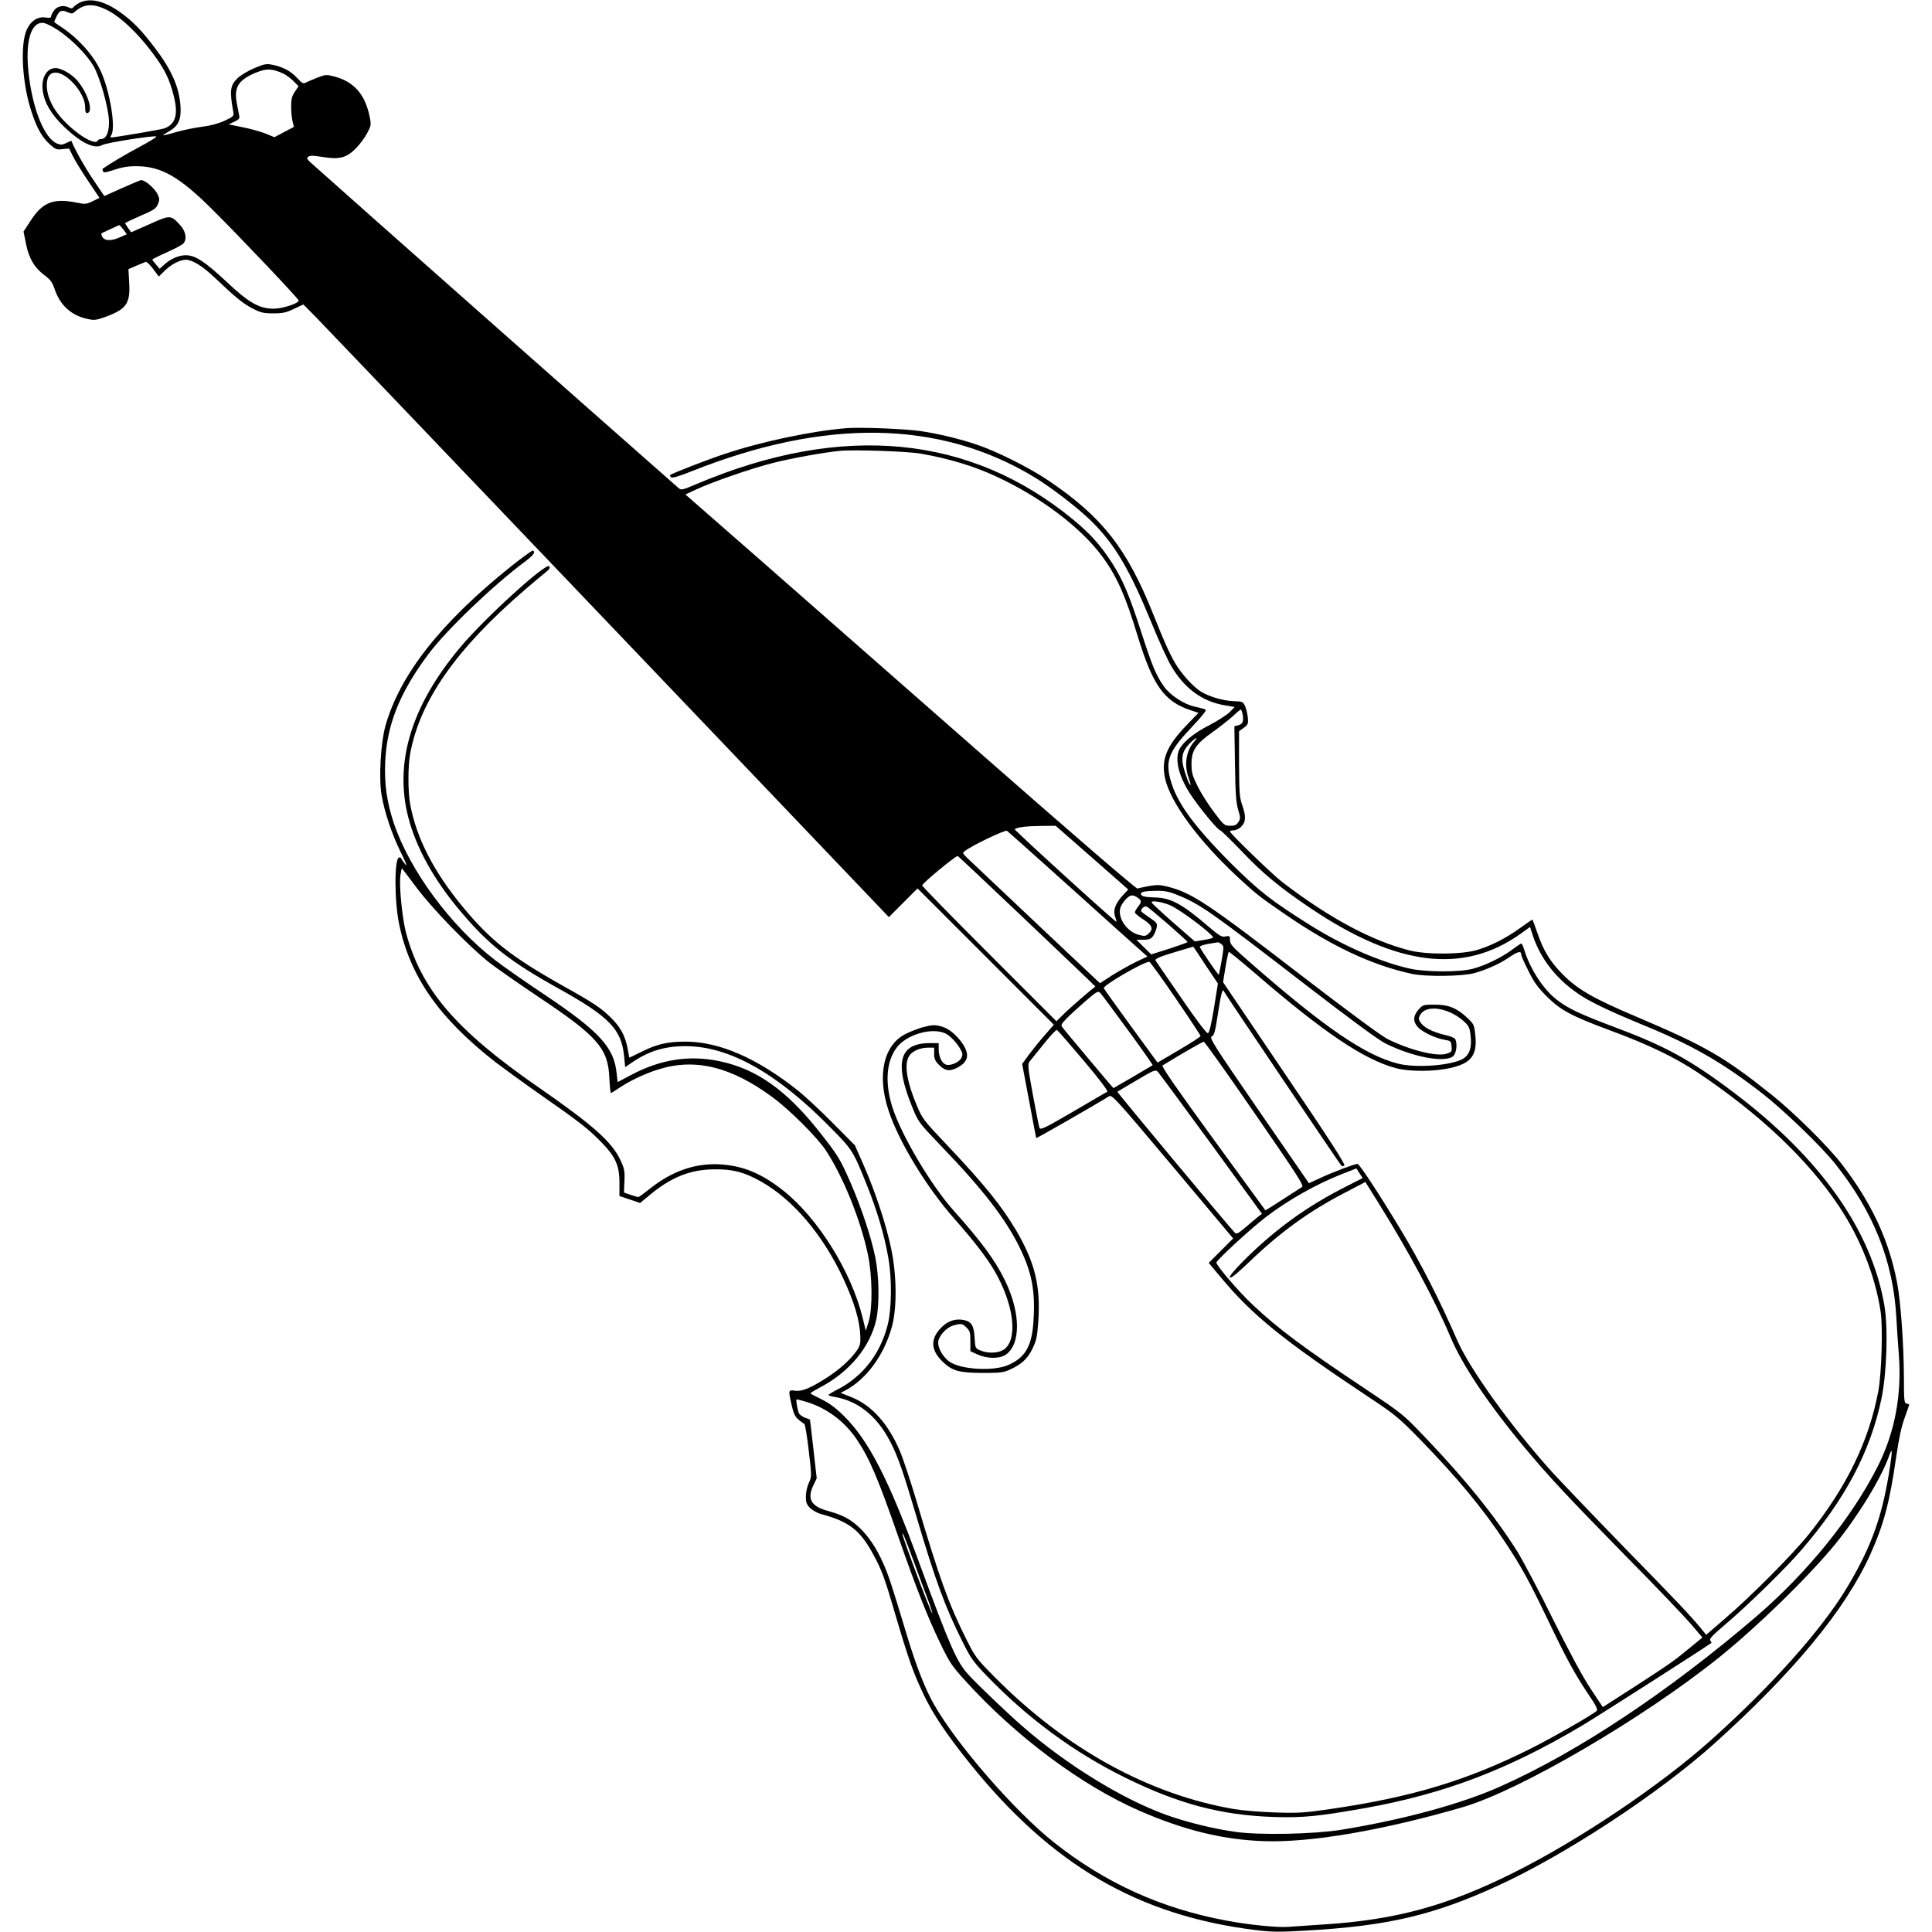 <?xml version="1.0" encoding="UTF-8" standalone="no"?>
<svg
   xmlns:dc="http://purl.org/dc/elements/1.1/"
   xmlns:cc="http://creativecommons.org/ns#"
   xmlns:rdf="http://www.w3.org/1999/02/22-rdf-syntax-ns#"
   xmlns:svg="http://www.w3.org/2000/svg"
   xmlns="http://www.w3.org/2000/svg"
   xmlns:sodipodi="http://sodipodi.sourceforge.net/DTD/sodipodi-0.dtd"
   xmlns:inkscape="http://www.inkscape.org/namespaces/inkscape"
   version="1.0"
   width="1280pt"
   height="1280pt"
   viewBox="0 0 1280 1280"
   preserveAspectRatio="xMidYMid meet"
   id="svg12"
   sodipodi:docname="icon5.svg"
   inkscape:export-filename="icon5-300.png"
   inkscape:export-xdpi="16.875"
   inkscape:export-ydpi="16.875"
   inkscape:version="0.92.3 (2405546, 2018-03-11)">
  <defs
     id="defs16" />
  <sodipodi:namedview
     pagecolor="#ffffff"
     bordercolor="#666666"
     borderopacity="1"
     objecttolerance="10"
     gridtolerance="10"
     guidetolerance="10"
     inkscape:pageopacity="0"
     inkscape:pageshadow="2"
     inkscape:window-width="1920"
     inkscape:window-height="1016"
     id="namedview14"
     showgrid="false"
     inkscape:zoom="0.13828125"
     inkscape:cx="-587.68362"
     inkscape:cy="824.40678"
     inkscape:window-x="0"
     inkscape:window-y="27"
     inkscape:window-maximized="1"
     inkscape:current-layer="svg12" />
  <g
     transform="matrix(0.1,0,0,-0.1,14.899,1280.105)"
     id="g10"
     style="fill:#000000;stroke:none">
    <path
       d="m 385,12786 c -17,-7 -36,-20 -44,-29 -10,-12 -18,-14 -31,-7 -35,19 -77,12 -99,-16 -12,-15 -21,-33 -21,-40 0,-11 -10,-13 -37,-9 -52,8 -98,-22 -125,-81 -45,-102 -30,-361 33,-547 36,-109 68,-164 121,-213 37,-33 45,-36 84,-31 l 43,4 25,-51 c 14,-28 59,-102 101,-164 l 75,-112 -45,-22 c -41,-20 -50,-21 -103,-10 -156,32 -229,4 -308,-119 l -47,-72 16,-80 c 19,-97 55,-158 122,-209 39,-29 53,-48 66,-87 35,-109 109,-178 215,-202 48,-11 59,-10 116,10 146,52 173,90 165,227 l -5,92 51,22 c 29,12 57,24 63,26 6,3 28,-18 49,-46 l 38,-51 41,40 c 43,42 100,71 138,71 45,-1 108,-40 190,-117 141,-134 190,-174 253,-206 52,-27 71,-32 136,-32 64,0 86,5 138,30 l 62,29 83,-84 c 60,-61 2655,-2778 3772,-3950 l 24,-25 95,95 95,95 452,-452 451,-451 -60,-69 c -33,-37 -80,-96 -105,-129 l -45,-62 46,-243 c 25,-134 46,-246 47,-248 3,-3 417,235 481,276 20,14 37,-4 423,-463 l 401,-478 -81,-81 -81,-81 79,-94 c 208,-252 419,-422 993,-803 161,-107 189,-130 325,-269 250,-257 418,-459 568,-686 107,-161 160,-259 282,-513 119,-249 175,-353 265,-488 57,-84 68,-107 57,-116 -27,-25 -278,-169 -428,-245 -423,-213 -793,-326 -1340,-405 -164,-24 -205,-27 -360,-22 -96,3 -218,13 -270,22 -567,96 -1120,401 -1590,876 -120,121 -128,132 -188,252 -117,234 -178,404 -330,917 -39,129 -87,276 -108,325 -78,184 -189,308 -326,361 l -68,27 28,14 c 143,75 262,237 313,428 33,123 31,337 -5,510 -33,159 -104,376 -182,554 l -59,134 -145,146 c -80,81 -183,177 -230,215 -273,217 -523,326 -749,326 -117,0 -191,-17 -293,-69 -43,-21 -78,-38 -78,-37 0,1 -5,29 -11,61 -15,81 -48,143 -111,204 -66,65 -112,96 -318,211 -343,193 -481,302 -665,525 -192,233 -305,455 -346,675 -16,84 -16,257 0,340 65,350 305,693 761,1085 58,50 119,101 137,115 23,18 30,29 23,39 -18,30 -429,-344 -591,-538 -323,-386 -437,-761 -343,-1125 51,-198 168,-411 338,-613 192,-230 331,-340 661,-523 334,-186 413,-268 431,-447 l 7,-72 41,28 c 113,78 219,111 358,111 289,0 605,-177 959,-537 148,-150 152,-156 241,-378 68,-168 117,-331 144,-485 25,-138 23,-341 -4,-447 -49,-192 -164,-340 -329,-426 -35,-17 -63,-35 -63,-38 0,-4 18,-9 40,-13 154,-25 281,-126 369,-296 50,-96 84,-193 176,-504 124,-419 188,-593 304,-824 53,-107 72,-133 157,-221 270,-281 578,-509 919,-677 355,-175 636,-249 985,-261 192,-6 293,4 600,58 530,95 951,255 1445,549 104,62 828,525 854,546 2,2 -1,9 -7,17 -8,10 15,34 101,107 146,124 398,370 501,490 291,337 458,651 532,1004 35,167 45,465 20,615 -84,499 -423,980 -1000,1415 -283,214 -451,306 -785,431 -234,88 -315,126 -389,185 -89,70 -175,204 -213,330 -7,22 -15,40 -19,40 -3,0 -31,-18 -61,-41 -70,-52 -177,-104 -259,-126 -88,-24 -314,-23 -420,1 -193,43 -442,152 -653,284 -266,167 -345,229 -533,416 -249,250 -361,406 -400,557 -32,125 -7,184 142,342 72,76 101,113 92,117 -7,4 -39,12 -70,19 -72,15 -163,75 -205,133 -52,73 -78,136 -148,352 -81,253 -125,357 -200,473 -78,118 -138,185 -251,279 -684,565 -1532,646 -2494,240 -101,-43 -106,-44 -125,-27 -601,529 -2132,1883 -2429,2149 -30,26 -35,36 -25,43 18,11 24,11 112,-2 100,-15 145,-2 206,59 25,26 59,71 74,100 27,50 28,55 17,110 -30,148 -104,232 -233,266 -54,14 -59,14 -115,-8 -33,-13 -67,-28 -77,-33 -14,-8 -24,-3 -53,29 -42,46 -92,74 -161,89 -45,9 -55,8 -124,-21 -41,-17 -91,-47 -111,-66 -50,-48 -55,-83 -30,-221 6,-31 4,-33 -57,-62 -42,-19 -94,-33 -151,-40 -48,-6 -125,-22 -170,-35 -46,-14 -84,-23 -86,-21 -2,1 16,13 39,26 62,35 81,78 76,164 -8,126 -58,241 -167,385 -94,124 -150,181 -234,241 -101,72 -193,95 -261,65 z m 188,-58 c 82,-44 193,-150 285,-273 84,-112 115,-174 144,-289 31,-122 13,-186 -60,-215 -20,-8 -332,-61 -358,-61 -3,0 0,9 6,19 28,54 -12,292 -72,422 -49,106 -150,218 -265,294 -24,15 -43,29 -43,31 0,2 8,19 17,39 18,37 35,43 77,23 21,-9 29,-8 43,5 63,56 126,58 226,5 z m -340,-125 c 89,-59 191,-161 236,-237 43,-72 101,-277 104,-366 2,-73 -18,-120 -52,-120 -11,0 -21,-5 -23,-11 -7,-21 -66,1 -127,47 -127,95 -200,201 -209,301 -6,66 15,103 57,103 77,0 196,-138 196,-227 0,-33 4,-43 15,-41 41,8 4,129 -64,212 -36,44 -108,86 -147,86 -59,0 -96,-66 -85,-149 11,-82 59,-162 146,-244 110,-104 198,-146 248,-117 27,16 363,68 359,56 -2,-6 -53,-37 -113,-69 -85,-45 -193,-109 -243,-144 -2,-1 -1,-8 2,-16 4,-12 17,-10 74,9 47,16 91,24 144,24 168,0 287,-68 510,-290 181,-180 569,-589 569,-600 0,-19 -107,-54 -165,-54 -95,-1 -166,39 -315,180 -143,133 -205,174 -268,174 -47,0 -102,-24 -145,-64 l -28,-26 -24,28 c -13,15 -25,30 -25,33 0,3 44,25 98,49 53,24 103,50 109,59 24,29 15,78 -21,119 -64,70 -66,70 -204,8 l -122,-54 -20,28 c -11,15 -20,30 -20,32 0,3 46,25 101,49 89,38 104,48 116,77 12,28 12,37 -2,66 -20,42 -90,100 -113,93 -9,-3 -67,-27 -129,-55 l -111,-50 -75,111 c -58,86 -122,201 -143,255 0,1 -15,-5 -33,-14 -27,-13 -37,-14 -62,-4 -85,35 -163,231 -189,470 -22,202 14,330 92,330 17,0 57,-19 101,-47 z m 1496,-290 c 19,-9 49,-32 67,-50 l 33,-33 -24,-36 c -20,-29 -25,-49 -25,-98 0,-34 4,-78 9,-98 l 9,-38 -65,-34 -64,-34 -58,24 c -33,13 -101,32 -152,42 l -93,19 38,18 c 30,14 36,22 32,39 -2,12 -10,49 -16,83 -21,108 12,158 137,207 63,24 101,22 172,-11 z m -1060,-1033 22,-31 -43,-19 c -59,-27 -104,-26 -119,2 -7,12 -8,23 -3,25 5,2 32,14 59,27 28,14 53,25 56,25 3,1 15,-13 28,-29 z M 5955,9795 c 189,-34 344,-81 490,-148 297,-136 569,-341 711,-536 96,-131 152,-259 233,-526 100,-326 175,-431 349,-489 l 53,-18 -80,-83 c -131,-137 -167,-225 -142,-347 34,-162 224,-419 489,-664 114,-105 139,-125 292,-230 316,-219 587,-347 855,-405 92,-20 335,-17 414,5 83,23 172,63 239,110 53,35 72,38 72,11 0,-7 21,-55 47,-106 36,-74 62,-110 122,-170 94,-93 164,-130 431,-229 241,-89 421,-176 568,-274 411,-275 729,-576 935,-884 144,-215 243,-468 278,-703 15,-104 6,-403 -15,-521 -62,-333 -209,-637 -462,-953 -107,-133 -383,-411 -554,-557 l -125,-108 -35,43 c -75,90 -146,165 -509,537 -206,212 -419,435 -474,495 -271,300 -547,683 -631,875 -119,273 -243,515 -378,739 -141,234 -271,431 -283,431 -19,0 -157,-52 -246,-93 l -76,-35 -332,481 c -298,433 -330,483 -312,491 16,7 23,32 42,157 22,140 30,167 42,137 5,-13 763,-1137 775,-1150 4,-4 13,-4 20,1 9,5 -102,178 -396,611 l -408,604 16,98 c 9,54 19,100 22,103 2,2 80,-61 174,-142 450,-389 722,-573 934,-629 90,-24 251,-23 359,1 140,31 181,86 166,221 -7,65 -10,71 -52,111 -71,66 -124,88 -216,88 -76,0 -80,-1 -108,-33 -36,-40 -38,-80 -4,-116 30,-33 117,-74 177,-84 41,-7 43,-9 46,-44 3,-34 1,-37 -33,-48 -63,-21 -238,22 -387,95 -42,20 -253,176 -580,427 -614,473 -719,543 -878,584 -51,13 -73,14 -126,5 -35,-7 -70,-14 -77,-17 -8,-3 -429,360 -1018,877 -552,485 -1223,1073 -1490,1308 l -487,426 71,33 c 110,51 369,141 514,177 118,30 328,68 438,79 95,9 453,-3 540,-19 z m 1131,-2676 240,-211 -38,-41 c -48,-53 -64,-97 -49,-139 6,-17 10,-32 9,-34 -6,-5 -679,608 -674,613 12,13 78,21 171,22 l 100,1 z m -129,-210 c 235,-212 443,-399 462,-415 l 34,-30 -76,-36 c -41,-20 -112,-60 -157,-88 l -81,-53 -26,24 c -29,26 -795,750 -853,805 -33,33 -34,34 -15,48 49,37 260,138 277,133 3,-1 199,-176 435,-388 z m -302,-211 c 250,-237 454,-432 453,-433 -41,-31 -157,-132 -201,-174 l -57,-56 -445,445 c -245,245 -445,449 -444,455 0,14 219,195 235,195 2,0 209,-194 459,-432 z m 993,175 c 153,-61 218,-107 842,-588 299,-231 491,-372 538,-396 180,-91 398,-132 451,-85 22,20 29,87 12,114 -4,7 -36,20 -70,27 -79,19 -136,48 -158,81 -15,23 -15,29 -2,52 39,70 188,47 288,-43 34,-31 39,-42 45,-96 9,-73 -5,-121 -43,-148 -67,-48 -317,-69 -441,-36 -216,56 -479,235 -967,661 -126,110 -143,128 -143,156 0,28 -2,30 -29,25 -26,-6 -40,3 -118,69 -168,145 -246,187 -349,189 -70,2 -94,8 -94,25 0,13 27,18 103,19 53,1 84,-5 135,-26 z m -260,-19 c 27,-19 28,-29 2,-61 -11,-14 -20,-31 -20,-37 0,-6 25,-27 55,-46 60,-39 70,-64 35,-95 -19,-17 -26,-18 -66,-7 -66,18 -123,88 -124,152 0,25 9,46 31,73 33,40 53,45 87,21 z m 225,-55 c 78,-40 263,-180 275,-208 1,-4 -25,-12 -59,-17 l -62,-10 -141,123 c -77,68 -143,128 -145,135 -6,17 82,2 132,-23 z m -23,-121 c 71,-62 129,-115 129,-118 1,-3 -54,-22 -120,-44 l -121,-38 -49,48 -49,49 h 46 c 38,0 50,5 65,25 9,14 20,39 23,55 6,27 2,33 -44,65 -28,18 -54,38 -57,42 -8,14 19,39 34,33 8,-2 72,-56 143,-117 z m 353,-132 c 17,-13 17,-18 2,-107 -9,-52 -18,-95 -19,-96 -4,-4 -126,175 -126,185 0,6 26,14 58,20 31,5 59,10 62,10 3,1 13,-5 23,-12 z m -105,-139 82,-122 -26,-162 c -17,-105 -31,-164 -40,-167 -8,-3 -71,78 -176,232 -90,130 -167,242 -171,249 -8,12 34,29 168,68 44,13 80,24 81,24 1,1 38,-54 82,-122 z m -198,-220 c 91,-133 165,-245 165,-250 0,-5 -64,-46 -142,-92 l -143,-84 -176,241 c -96,132 -178,246 -180,252 -7,18 262,174 301,175 6,0 84,-109 175,-242 z m -316,-211 c 92,-125 165,-230 164,-232 -2,-1 -61,-36 -132,-78 l -128,-74 -32,36 c -33,38 -280,333 -305,365 -13,16 -10,22 25,59 21,22 77,73 124,114 79,68 86,72 101,56 9,-9 91,-120 183,-246 z m -294,-201 c 106,-126 164,-202 157,-207 -7,-3 -109,-63 -227,-132 -183,-107 -216,-123 -222,-108 -4,9 -23,108 -44,220 -33,179 -35,204 -22,220 8,9 49,61 93,115 43,54 82,96 88,94 5,-1 85,-93 177,-202 z m 1135,-352 c 295,-428 327,-478 311,-487 -10,-6 -68,-44 -129,-83 -61,-40 -112,-72 -113,-70 -1,1 -157,216 -348,477 -241,331 -342,477 -333,482 125,77 264,157 273,157 6,1 159,-214 339,-476 z m -290,-201 337,-463 -27,-20 c -14,-12 -52,-43 -83,-70 -44,-38 -59,-46 -69,-36 -46,48 -782,931 -779,935 3,2 60,37 128,76 113,67 124,72 139,57 9,-9 168,-224 354,-479 z m 983,-194 21,-32 -104,-53 c -265,-133 -481,-290 -689,-499 -63,-64 -93,-101 -87,-107 7,-7 50,28 125,100 209,201 398,338 637,462 l 136,71 95,-152 c 191,-307 368,-636 468,-873 80,-191 254,-450 500,-744 150,-180 286,-326 667,-714 195,-197 387,-399 428,-447 l 75,-88 -78,-64 c -112,-92 -125,-102 -364,-257 l -218,-140 -81,122 c -53,80 -139,240 -250,462 -92,187 -199,388 -236,448 -148,234 -338,470 -606,751 -150,157 -152,159 -391,319 -414,276 -587,404 -755,563 -91,85 -241,260 -241,280 0,15 215,214 323,298 149,115 336,221 517,292 47,18 86,33 87,34 0,0 10,-14 21,-32 z"
       id="path4"
       inkscape:connector-curvature="0" />
    <path
       d="m 5455,9964 c -229,-19 -561,-89 -805,-171 -121,-40 -348,-129 -359,-139 -3,-2 0,-9 6,-15 7,-7 49,5 134,39 886,353 1643,341 2269,-36 117,-71 293,-206 383,-295 155,-154 250,-315 397,-672 49,-120 108,-250 132,-289 86,-145 202,-231 349,-257 l 70,-12 -33,-34 c -18,-18 -77,-56 -132,-85 -113,-57 -189,-123 -207,-175 -24,-75 11,-189 98,-312 64,-91 165,-211 178,-211 5,0 70,-63 143,-139 138,-146 256,-243 457,-378 573,-385 1012,-438 1391,-168 l 62,45 17,-53 c 53,-163 166,-304 325,-405 67,-44 210,-111 395,-187 334,-136 535,-251 800,-457 145,-113 392,-351 485,-468 255,-320 385,-648 405,-1021 3,-63 11,-171 16,-240 21,-264 -25,-513 -136,-736 -171,-342 -467,-708 -805,-999 C 10907,1594 10308,1196 9793,966 9532,849 9143,744 8735,678 c -183,-29 -536,-36 -696,-14 -146,20 -324,64 -459,112 -294,106 -663,333 -955,588 -105,92 -295,273 -359,343 -76,83 -121,185 -326,743 -202,552 -333,807 -499,971 -55,54 -97,85 -149,110 -39,19 -71,36 -71,39 -1,3 29,21 65,40 193,102 328,265 370,446 22,99 20,287 -6,415 -26,130 -91,326 -162,490 -70,160 -82,181 -204,336 -222,282 -421,423 -669,474 -199,41 -389,11 -581,-91 l -91,-48 -7,61 c -17,168 -115,275 -471,514 -132,88 -283,193 -335,234 -293,225 -565,594 -670,907 -46,138 -63,257 -57,402 10,248 96,463 287,718 117,157 419,447 632,607 63,47 79,67 60,79 -4,2 -69,-45 -145,-105 -468,-375 -737,-718 -833,-1059 -31,-114 -44,-343 -25,-456 19,-113 69,-262 127,-379 37,-74 46,-100 30,-80 -14,17 -25,33 -26,38 0,4 -6,7 -14,7 -33,0 -33,-285 -1,-440 72,-348 263,-623 640,-917 50,-38 176,-130 280,-203 271,-189 331,-236 411,-317 101,-101 129,-161 129,-277 v -89 l 69,-23 68,-23 52,43 c 150,128 280,180 446,180 119,1 195,-20 303,-81 212,-119 408,-351 543,-638 75,-162 111,-280 115,-388 2,-47 -2,-62 -25,-96 -40,-57 -113,-123 -195,-176 -109,-70 -166,-94 -212,-88 -46,7 -46,6 -23,-96 12,-54 23,-77 45,-95 15,-13 33,-26 38,-28 6,-1 19,-81 30,-176 20,-170 20,-173 1,-215 -11,-23 -20,-64 -20,-90 0,-40 5,-53 28,-77 16,-15 49,-34 73,-40 187,-50 260,-108 347,-270 56,-104 73,-149 147,-403 88,-298 118,-381 185,-522 61,-129 153,-266 304,-454 C 6817,445 7389,111 8168,14 8276,1 8326,0 8495,10 c 546,30 851,101 1280,298 446,204 1062,608 1430,938 528,474 873,892 1038,1258 90,202 127,341 171,646 17,119 35,202 56,258 16,45 30,84 30,87 0,2 -8,5 -17,7 -16,3 -18,19 -18,168 -1,228 -21,508 -46,637 -54,280 -170,528 -367,783 -90,117 -322,346 -467,461 -314,250 -434,319 -890,513 -288,122 -391,181 -490,281 -83,84 -125,151 -167,271 -17,49 -32,90 -34,92 -1,2 -37,-23 -80,-54 -96,-69 -186,-115 -284,-146 -101,-31 -334,-33 -450,-4 -251,64 -529,213 -840,450 -67,51 -350,325 -350,338 0,5 11,8 25,8 14,0 37,11 50,25 31,30 32,69 5,145 -17,48 -19,84 -20,271 v 215 l 31,23 c 29,21 31,27 27,70 -3,25 -11,59 -19,76 -13,27 -18,29 -79,31 -68,3 -160,30 -214,64 -49,30 -128,117 -169,187 -41,71 -73,143 -146,326 -173,433 -337,643 -692,883 -123,84 -347,196 -473,238 -114,39 -255,73 -376,91 -104,15 -398,27 -495,19 z M 8084,8066 c 8,-44 0,-63 -30,-70 l -25,-7 4,-247 c 3,-199 7,-258 21,-305 16,-54 16,-60 1,-83 -12,-19 -24,-24 -54,-24 -37,0 -42,4 -105,88 -37,48 -86,125 -109,171 -37,74 -42,93 -42,151 0,89 28,132 143,213 47,34 107,81 132,104 25,24 48,43 51,43 4,0 10,-15 13,-34 z m -321,-178 c -53,-59 -68,-152 -38,-238 17,-49 19,-61 5,-40 -6,8 -19,44 -30,80 -27,85 -20,129 29,181 39,41 70,56 34,17 z M 2611,6920 c 104,-139 343,-386 479,-494 47,-37 198,-142 335,-234 385,-257 456,-338 463,-534 3,-54 7,-98 11,-98 3,0 26,14 51,31 72,49 169,95 260,124 244,78 484,20 760,-184 114,-84 296,-266 352,-351 114,-172 231,-461 279,-690 30,-142 32,-358 5,-445 l -19,-60 -22,90 c -76,305 -295,655 -522,836 -146,116 -269,167 -423,176 -163,9 -318,-45 -464,-162 -38,-30 -72,-55 -76,-55 -4,0 -26,7 -51,15 l -44,15 3,75 c 3,67 0,83 -26,139 -57,122 -182,233 -547,486 -547,379 -774,646 -875,1025 -25,98 -46,313 -36,378 4,27 9,47 10,45 2,-1 45,-59 97,-128 z M 5191,3514 c 135,-40 254,-128 336,-249 85,-127 140,-254 282,-664 117,-334 186,-509 271,-686 61,-127 76,-150 167,-250 333,-368 770,-694 1154,-861 296,-129 554,-192 824,-201 310,-11 792,72 1320,226 378,111 1196,589 1700,995 252,203 580,523 762,743 152,186 309,442 361,592 19,54 21,33 6,-67 -49,-329 -121,-533 -285,-807 -166,-278 -503,-656 -904,-1014 C 10852,973 10315,612 9883,396 9442,175 9097,81 8620,51 8529,45 8423,38 8384,35 c -74,-5 -263,14 -405,41 -432,80 -803,248 -1143,517 -257,203 -642,644 -796,914 -58,100 -120,259 -180,458 -105,349 -123,402 -158,480 -46,103 -97,178 -159,237 -61,56 -108,81 -204,108 -116,31 -143,80 -98,173 l 21,44 -22,194 c -12,106 -22,194 -23,195 -1,0 -16,6 -34,13 -17,7 -35,20 -39,29 -11,29 -22,92 -14,92 3,0 31,-7 61,-16 z m 718,-1069 c 38,-105 81,-221 96,-259 14,-38 24,-70 22,-73 -6,-5 -197,503 -197,524 0,18 15,-20 79,-192 z"
       id="path6"
       inkscape:connector-curvature="0" />
    <path
       d="m 5964,5995 c -28,-8 -77,-26 -109,-42 -150,-72 -196,-276 -116,-513 70,-209 253,-508 436,-715 128,-145 211,-252 265,-344 125,-215 156,-442 69,-516 -36,-29 -108,-34 -163,-11 -33,14 -34,15 -38,84 -4,79 -21,107 -69,117 -53,12 -106,-4 -147,-45 -80,-77 -77,-154 8,-234 63,-59 106,-70 265,-71 113,0 136,3 177,22 78,36 116,71 149,138 26,54 32,78 39,182 16,233 -22,389 -146,601 -100,168 -209,303 -473,582 -136,143 -150,161 -183,240 -70,164 -89,282 -53,336 21,32 72,54 125,54 h 40 v -41 c 0,-33 6,-47 34,-75 40,-40 72,-43 126,-13 65,37 75,82 32,150 -38,58 -93,105 -139,118 -48,14 -66,13 -129,-4 z m 151,-41 c 32,-15 80,-66 104,-113 10,-18 10,-30 2,-48 -13,-28 -69,-54 -100,-46 -29,7 -51,52 -51,103 v 40 h -62 c -198,-1 -233,-129 -115,-419 42,-104 43,-105 187,-256 284,-295 433,-488 527,-680 81,-166 104,-288 91,-486 -10,-166 -54,-242 -166,-291 -98,-44 -317,-31 -391,22 -52,38 -85,107 -71,146 16,42 59,83 99,94 51,14 59,13 86,-15 22,-21 25,-33 25,-90 v -66 l 48,-22 c 65,-29 147,-29 188,0 99,71 97,277 -6,489 -64,133 -156,258 -343,467 -150,169 -343,495 -403,680 -51,160 -42,302 26,395 63,88 235,139 325,96 z"
       id="path8"
       inkscape:connector-curvature="0" />
  </g>
</svg>
